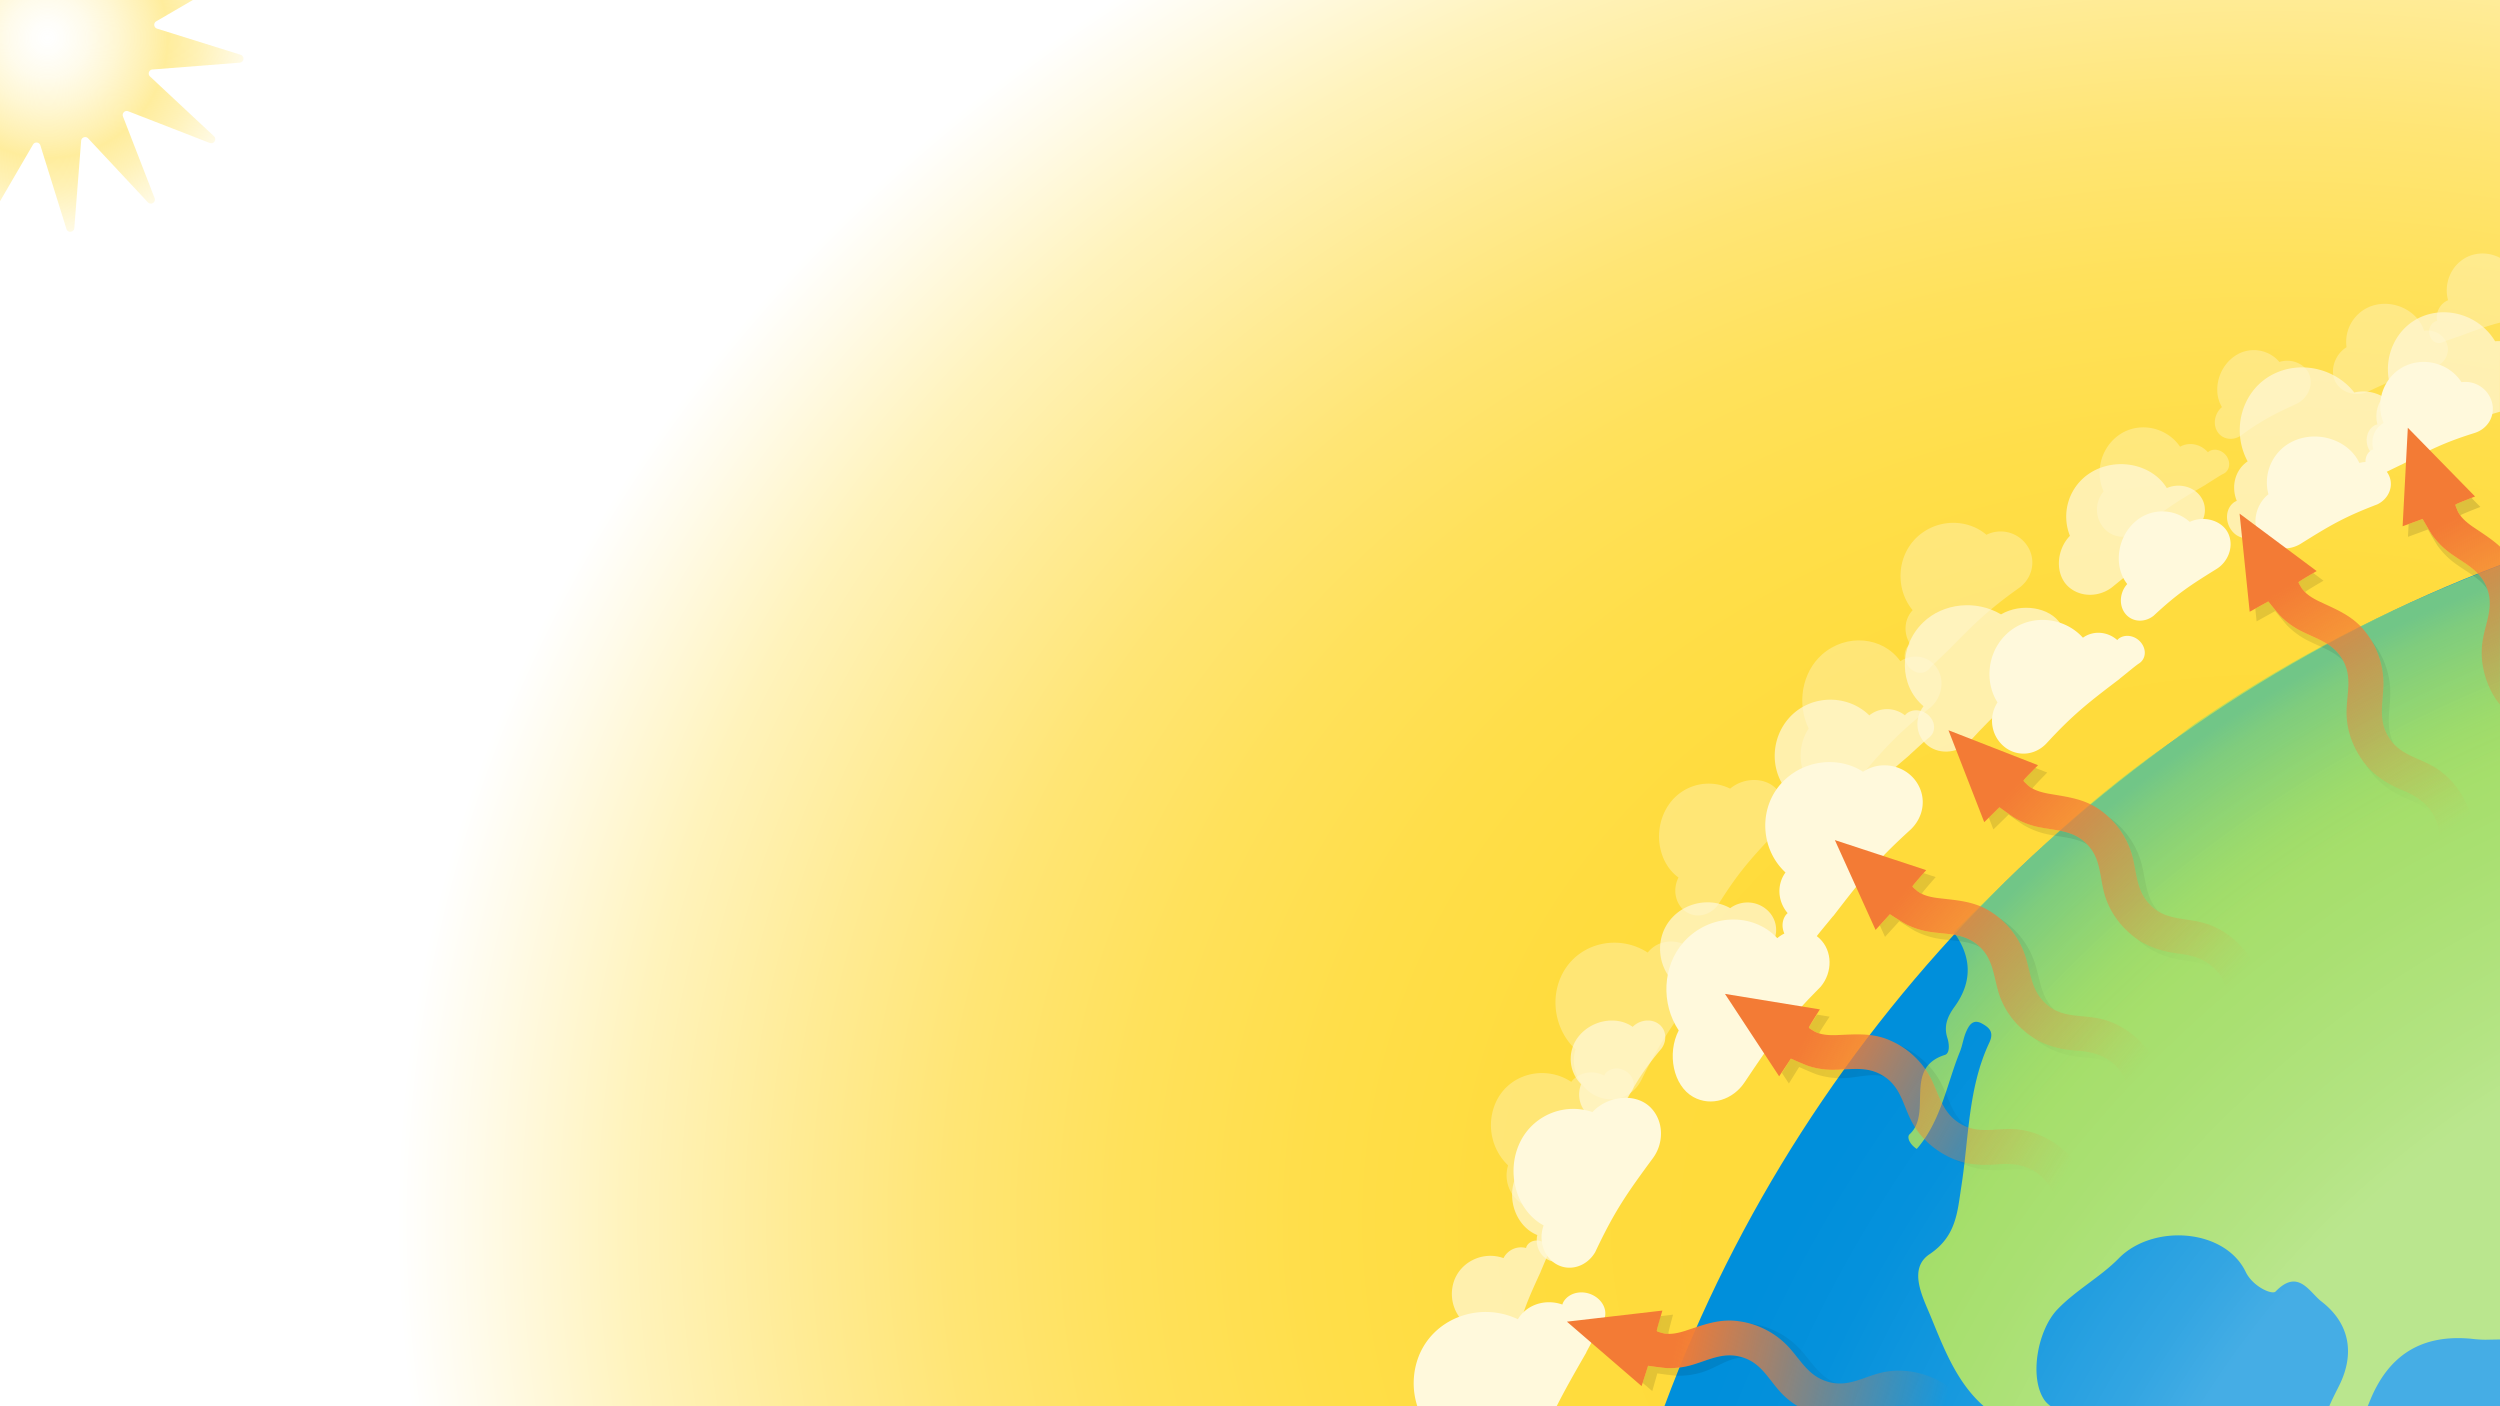 <svg xmlns="http://www.w3.org/2000/svg" xmlns:xlink="http://www.w3.org/1999/xlink" viewBox="0 0 1920 1080"><rect x="0" y="0" width="1920" height="1080" fill="#333333" stroke="none"/><defs><style>.cls-1{fill:url(#radial-gradient);}.cls-2{fill:#008fdb;}.cls-3{fill:url(#radial-gradient-2);}.cls-4{fill:url(#radial-gradient-3);}.cls-5,.cls-6,.cls-7,.cls-8{fill:#fff9dc;}.cls-5{opacity:0.35;}.cls-6{opacity:0.37;}.cls-7{opacity:0.7;}.cls-9{fill:url(#linear-gradient);}.cls-10{fill:url(#linear-gradient-2);}.cls-11{fill:url(#linear-gradient-3);}.cls-12{fill:url(#linear-gradient-4);}.cls-13{fill:url(#linear-gradient-5);}.cls-14{fill:url(#linear-gradient-6);}.cls-15{fill:url(#linear-gradient-7);}.cls-16{fill:url(#linear-gradient-8);}.cls-17{fill:url(#linear-gradient-9);}.cls-18{fill:url(#linear-gradient-10);}.cls-19{fill:url(#linear-gradient-11);}.cls-20{fill:url(#linear-gradient-12);}.cls-21{fill:url(#linear-gradient-13);}.cls-22{fill:url(#linear-gradient-14);}.cls-23{fill:url(#linear-gradient-15);}.cls-24{fill:url(#linear-gradient-16);}.cls-25{fill:url(#linear-gradient-17);}.cls-26{fill:url(#linear-gradient-18);}.cls-27{fill:url(#linear-gradient-19);}.cls-28{fill:url(#linear-gradient-20);}.cls-29{fill:url(#linear-gradient-21);}.cls-30{fill:url(#linear-gradient-22);}.cls-31{fill:url(#linear-gradient-23);}.cls-32{fill:url(#linear-gradient-24);}.cls-33{fill:url(#linear-gradient-25);}.cls-34{fill:url(#linear-gradient-26);}.cls-35{fill:url(#linear-gradient-27);}.cls-36{fill:url(#linear-gradient-28);}.cls-37{fill:url(#linear-gradient-29);}.cls-38{fill:url(#linear-gradient-30);}.cls-39{fill:url(#linear-gradient-31);}.cls-40{fill:url(#radial-gradient-4);}</style><radialGradient id="radial-gradient" cx="176.88" cy="941.3" r="1467.39" gradientTransform="matrix(-1, 0, 0, 0.83, 1920, 156.97)" gradientUnits="userSpaceOnUse"><stop offset="0.29" stop-color="#ffdb3b"/><stop offset="0.4" stop-color="#ffdc3e"/><stop offset="0.5" stop-color="#ffde49"/><stop offset="0.6" stop-color="#ffe15b"/><stop offset="0.69" stop-color="#ffe574"/><stop offset="0.77" stop-color="#ffeb94"/><stop offset="0.86" stop-color="#fff3bc"/><stop offset="0.94" stop-color="#fffbea"/><stop offset="0.98" stop-color="#fff"/></radialGradient><radialGradient id="radial-gradient-2" cx="2300.95" cy="1457.91" r="1081.56" gradientUnits="userSpaceOnUse"><stop offset="0.88" stop-color="#a1dd64"/><stop offset="0.91" stop-color="#a1dd64" stop-opacity="0.97"/><stop offset="0.94" stop-color="#a1dd64" stop-opacity="0.9"/><stop offset="0.98" stop-color="#a1dd64" stop-opacity="0.79"/><stop offset="1" stop-color="#a1dd64" stop-opacity="0.7"/></radialGradient><radialGradient id="radial-gradient-3" cx="2306.95" cy="1463.91" r="1079.91" gradientUnits="userSpaceOnUse"><stop offset="0.67" stop-color="#fff" stop-opacity="0.27"/><stop offset="0.72" stop-color="#fff" stop-opacity="0.2"/><stop offset="0.83" stop-color="#fff" stop-opacity="0.09"/><stop offset="0.92" stop-color="#fff" stop-opacity="0.02"/><stop offset="0.99" stop-color="#fff" stop-opacity="0"/></radialGradient><linearGradient id="linear-gradient" x1="1695.42" y1="849.85" x2="1433.76" y2="643.52" gradientUnits="userSpaceOnUse"><stop offset="0.22" stop-opacity="0"/><stop offset="1" stop-opacity="0.14"/></linearGradient><linearGradient id="linear-gradient-2" x1="1695.73" y1="849.45" x2="1434.07" y2="643.12" xlink:href="#linear-gradient"/><linearGradient id="linear-gradient-3" x1="1675.94" y1="874.55" x2="1414.28" y2="668.22" xlink:href="#linear-gradient"/><linearGradient id="linear-gradient-4" x1="1682.84" y1="865.81" x2="1421.17" y2="659.48" xlink:href="#linear-gradient"/><linearGradient id="linear-gradient-5" x1="1676.79" y1="873.48" x2="1415.12" y2="667.14" xlink:href="#linear-gradient"/><linearGradient id="linear-gradient-6" x1="1672.86" y1="860.05" x2="1422.86" y2="656.72" gradientUnits="userSpaceOnUse"><stop offset="0.15" stop-color="#f37b35" stop-opacity="0"/><stop offset="0.23" stop-color="#f37b35" stop-opacity="0.08"/><stop offset="0.39" stop-color="#f37b35" stop-opacity="0.29"/><stop offset="0.62" stop-color="#f37b35" stop-opacity="0.63"/><stop offset="0.85" stop-color="#f37b35"/></linearGradient><linearGradient id="linear-gradient-7" x1="1716.35" y1="836.61" x2="1454.68" y2="630.27" gradientTransform="translate(102.77 -147.86) rotate(3.11)" xlink:href="#linear-gradient"/><linearGradient id="linear-gradient-8" x1="1716.66" y1="836.21" x2="1454.99" y2="629.88" gradientTransform="translate(102.77 -147.86) rotate(3.11)" xlink:href="#linear-gradient"/><linearGradient id="linear-gradient-9" x1="1696.87" y1="861.31" x2="1435.21" y2="654.97" gradientTransform="translate(102.77 -147.86) rotate(3.11)" xlink:href="#linear-gradient"/><linearGradient id="linear-gradient-10" x1="1703.76" y1="852.57" x2="1442.1" y2="646.23" gradientTransform="translate(102.77 -147.86) rotate(3.11)" xlink:href="#linear-gradient"/><linearGradient id="linear-gradient-11" x1="1697.72" y1="860.23" x2="1436.05" y2="653.9" gradientTransform="translate(102.77 -147.86) rotate(3.11)" xlink:href="#linear-gradient"/><linearGradient id="linear-gradient-12" x1="1693.79" y1="846.81" x2="1443.79" y2="643.47" gradientTransform="translate(102.77 -147.86) rotate(3.11)" xlink:href="#linear-gradient-6"/><linearGradient id="linear-gradient-13" x1="1578.44" y1="1018.19" x2="1316.77" y2="811.86" gradientTransform="matrix(0.99, -0.16, 0.16, 0.99, -78.03, 160.26)" xlink:href="#linear-gradient"/><linearGradient id="linear-gradient-14" x1="1578.48" y1="1018.58" x2="1316.58" y2="812.06" gradientTransform="matrix(0.99, -0.16, 0.16, 0.99, -78.03, 160.26)" xlink:href="#linear-gradient"/><linearGradient id="linear-gradient-15" x1="1557.93" y1="1043.08" x2="1297.12" y2="837.41" gradientTransform="matrix(0.99, -0.16, 0.16, 0.99, -78.03, 160.26)" xlink:href="#linear-gradient"/><linearGradient id="linear-gradient-16" x1="1565.85" y1="1034.15" x2="1304.18" y2="827.82" gradientTransform="matrix(0.99, -0.16, 0.16, 0.99, -78.03, 160.26)" xlink:href="#linear-gradient"/><linearGradient id="linear-gradient-17" x1="1559.8" y1="1041.82" x2="1298.14" y2="835.49" gradientTransform="matrix(0.99, -0.16, 0.16, 0.99, -78.03, 160.26)" xlink:href="#linear-gradient"/><linearGradient id="linear-gradient-18" x1="1555.87" y1="1028.39" x2="1305.87" y2="825.06" gradientTransform="matrix(0.99, -0.16, 0.16, 0.99, -78.03, 160.26)" xlink:href="#linear-gradient-6"/><linearGradient id="linear-gradient-19" x1="1448.2" y1="1208.24" x2="1186.54" y2="1001.9" gradientTransform="translate(-272.61 592.37) rotate(-24.84)" xlink:href="#linear-gradient"/><linearGradient id="linear-gradient-20" x1="1450.53" y1="1210.39" x2="1185.83" y2="1001.67" gradientTransform="translate(-272.61 592.37) rotate(-24.84)" xlink:href="#linear-gradient"/><linearGradient id="linear-gradient-21" x1="1428.53" y1="1234.21" x2="1166.09" y2="1027.26" gradientTransform="translate(-272.61 592.37) rotate(-24.84)" xlink:href="#linear-gradient"/><linearGradient id="linear-gradient-22" x1="1493.31" y1="1082.38" x2="1230.49" y2="1024.68" gradientUnits="userSpaceOnUse"><stop offset="0" stop-color="#f37b35" stop-opacity="0"/><stop offset="0.44" stop-color="#f37b35" stop-opacity="0.55"/><stop offset="0.79" stop-color="#f37b35"/></linearGradient><linearGradient id="linear-gradient-23" x1="1959.31" y1="626.3" x2="1837.52" y2="375.01" gradientTransform="translate(437.21 -802.81) rotate(27.41)" xlink:href="#linear-gradient"/><linearGradient id="linear-gradient-24" x1="1946.42" y1="632.54" x2="1824.63" y2="381.26" gradientTransform="translate(437.21 -802.81) rotate(27.41)" xlink:href="#linear-gradient"/><linearGradient id="linear-gradient-25" x1="1981.33" y1="615.63" x2="1859.53" y2="364.34" gradientUnits="userSpaceOnUse"><stop offset="0.11" stop-color="#f37b35" stop-opacity="0"/><stop offset="0.19" stop-color="#f37b35" stop-opacity="0.08"/><stop offset="0.37" stop-color="#f37b35" stop-opacity="0.29"/><stop offset="0.61" stop-color="#f37b35" stop-opacity="0.63"/><stop offset="0.85" stop-color="#f37b35"/></linearGradient><linearGradient id="linear-gradient-26" x1="1984.42" y1="787.34" x2="1722.75" y2="581.01" gradientTransform="translate(294.16 -696.47) rotate(18.48)" xlink:href="#linear-gradient"/><linearGradient id="linear-gradient-27" x1="1984.73" y1="786.95" x2="1723.06" y2="580.61" gradientTransform="translate(294.16 -696.47) rotate(18.48)" xlink:href="#linear-gradient"/><linearGradient id="linear-gradient-28" x1="1964.94" y1="812.04" x2="1703.27" y2="605.71" gradientTransform="translate(294.16 -696.47) rotate(18.48)" xlink:href="#linear-gradient"/><linearGradient id="linear-gradient-29" x1="1971.83" y1="803.3" x2="1710.17" y2="596.97" gradientTransform="translate(294.16 -696.47) rotate(18.48)" xlink:href="#linear-gradient"/><linearGradient id="linear-gradient-30" x1="1965.79" y1="810.97" x2="1704.12" y2="604.63" gradientTransform="translate(294.16 -696.47) rotate(18.48)" xlink:href="#linear-gradient"/><linearGradient id="linear-gradient-31" x1="1961.86" y1="797.54" x2="1711.86" y2="594.21" gradientTransform="translate(294.16 -696.47) rotate(18.48)" xlink:href="#linear-gradient-6"/><radialGradient id="radial-gradient-4" cx="36.5" cy="29" r="156.53" gradientUnits="userSpaceOnUse"><stop offset="0" stop-color="#ffdb3b" stop-opacity="0"/><stop offset="0.08" stop-color="#ffdb3b" stop-opacity="0.03"/><stop offset="0.2" stop-color="#ffdb3b" stop-opacity="0.1"/><stop offset="0.34" stop-color="#ffdb3b" stop-opacity="0.22"/><stop offset="0.5" stop-color="#ffdb3b" stop-opacity="0.39"/><stop offset="0.59" stop-color="#ffdb3b" stop-opacity="0.5"/><stop offset="0.74" stop-color="#ffdb3b" stop-opacity="0.37"/><stop offset="0.99" stop-color="#ffdb3b" stop-opacity="0.1"/></radialGradient></defs><title>24_background_1</title><g id="Layer_2" data-name="Layer 2"><g id="Layer_1-2" data-name="Layer 1"><rect class="cls-1" width="1920" height="1080"/><path class="cls-2" d="M1920,1080V433.9c-296.2,112.4-531.27,349-641.73,646.1Z"/><path class="cls-3" d="M1570.23,1075.41c-12.11-17.35-5.34-54.08,10-69.93,14.42-14.93,33-24.82,46.91-39,26.17-26.75,81.45-23.13,97.6,10.4,5.35,11.11,20.19,17.83,22.92,15,17.37-18,25.89.46,35.23,7.66,22,17,25.52,40.31,13.79,64.19-2.32,4.72-5.43,10.55-7.83,16.31h29.5c.47-1.07.91-2.13,1.32-3.15,14.17-35.81,39.49-52.18,77.75-48.78a100.14,100.14,0,0,0,11.53.8c3.68-.1,7.4-.13,11.08-.22V434.21c-79.84,30.27-155.93,68.46-227,116.71-10.72,6.75-20.91,15.5-26.2,19.4C1605.5,612.14,1552.93,664,1500.47,715.9c14,19,14.42,38.33.51,57.46-5.35,7.36-8.32,14.71-5.39,23.8,1.48,4.59,2,11.76-1.85,13-32.31,10.17-9.32,44.61-27.2,61-2.18,2-.19,7.47,5.52,11.22,18.72-21.38,22.9-49.41,33.11-74.53,2-4.93,2.66-10.42,4.76-15.3,2.17-5,5.23-10.33,12.2-6.47,5.77,3.19,9.48,6.58,5.63,14.76-16.4,34.86-15.64,73.24-21.44,110.28-3.06,19.54-3.73,38.26-24.43,52.12-16.76,11.22-5.15,33.1.64,47.17,10.33,25.12,20.23,51.36,41,69.55H1575A19.81,19.81,0,0,1,1570.23,1075.41Z"/><path class="cls-4" d="M1920,1080V433.9c-296.2,112.4-531.27,349-641.73,646.1Z"/><g id="Layer_2_copy_2" data-name="Layer 2 copy 2"><path class="cls-5" d="M1459.41,507.74c-13.37-18.76-41.4-21.62-60.14-5-15.47,13.76-19.46,37.94-10.21,56.75-9.49,14-8,35.33,3.88,44.25,10.67,8,25.32,5,34-5.23,21-24.51,31-35.74,56.42-55.8,8.76-8.27,10.45-22.14,3.12-31.24-6.44-8-18-9.64-27-3.7Z"/><path class="cls-5" d="M1861.66,254c-4.7-15.06-23-24.37-39.51-19.25a29.2,29.2,0,0,0-20,31.89c-9.66,6-13.56,19.42-7.61,28.06,5.36,7.78,16,9.87,24.19,6,19.85-9.31,29.26-13.44,51.05-18.84,7.84-2.69,12.19-10.7,9.33-18.23-2.51-6.61-9.94-10.74-17.4-9.54Z"/><path class="cls-5" d="M1706.34,312.46C1699,300.1,1703.6,281.58,1717,273a25.7,25.7,0,0,1,33.57,5c9.85-3.23,21.26,2.06,23.54,11.45,2.06,8.46-2.87,17.21-10.43,20.69-18.18,8.46-26.61,12.63-43.3,24.81-6.51,3.93-14.53,2.2-17.92-4.33-3-5.73-1.32-13.47,4-18Z"/><path class="cls-5" d="M1466.64,513c-4.74-4.89-5.18-12.64-.94-17.21a8.08,8.08,0,0,1,1.35-1.09c-5.4-8.23-4.68-19.08,1.87-26.06l-.06-.07c-14.43-17.5-11.87-45,6.85-58.94,15.46-11.52,36.49-10.36,49.87,1.08a24.52,24.52,0,0,1,32.91,11.17c5.12,10.65,1.63,23-8.18,29.89-23.57,16.8-34,27.18-54.7,48.3-.17.14-.34.25-.51.39-5.36,5.25-11.17,10.54-13,12.77C1478.24,518,1471.38,517.92,1466.64,513Z"/><path class="cls-5" d="M1710.48,351.07c-2.93-5-9.07-7.13-13.65-4.62a6.73,6.73,0,0,0-1.17.88c-5.47-6.33-14.36-8.16-21.38-4.25l0-.06c-11-15.93-33.68-19.93-48.92-7.43a35.62,35.62,0,0,0-9.81,41.82,21.7,21.7,0,0,0,1.94,29.93c7.47,6.64,18.14,6.47,25.81-.16,18.57-15.91,29.18-22.33,50.6-34.85.15-.11.28-.23.42-.34,5.37-3.3,10.88-7,13.06-8C1712,361.85,1713.4,356.11,1710.48,351.07Z"/><path class="cls-6" d="M1920,198.07a28.2,28.2,0,0,0-19-2.83c-15.76,3.24-25.1,19.89-20.89,35.29l0,.06c-6.1,2.46-9.6,9.12-8.5,15.95a5.44,5.44,0,0,0-1.16.29c-4,1.63-5.86,6.67-4.24,11.18s6,6.59,9.72,4.76c1.78-.87,6.94-2.48,11.81-4.2l.43-.09c12.94-4.9,21.49-8.06,31.83-10.72Z"/><path class="cls-5" d="M1289,673.87c-16.27-11.88-20-38.15-7-56.42a37.13,37.13,0,0,1,46.75-11.76c11.22-9.46,29-8.84,37,2,7.2,9.74,5.38,23.65-2.7,32.19-19.39,20.67-28.25,30.58-43.72,55.23-6.46,8.56-17.93,10.68-25.86,4.12-7-5.76-8.9-16.59-4.39-25.29Z"/><path class="cls-5" d="M1315.15,722.78c-6.36-4.86-15.19-4.3-19.6,1.28a9.11,9.11,0,0,0-1,1.73c-10.25-5.17-22.38-2.82-29.1,5.8l-.09-.06c-22.32-14.44-52.91-7.64-65.36,16.18-10.28,19.67-5.24,44.11,10,58.16-4.77,15.5,4.08,31.93,18.44,36.93,12.93,4.51,26.22-1.28,32.31-13.71,14.8-29.88,24.68-43.57,44.87-70.66.13-.21.23-.44.35-.65,5-7,9.93-14.52,12.12-17C1322.77,735.67,1321.51,727.64,1315.15,722.78Z"/><path class="cls-5" d="M1249.87,823.5c-5.5-4.25-13.16-3.82-17,1a7.91,7.91,0,0,0-.87,1.5c-8.87-4.54-19.4-2.58-25.29,4.86l-.08-.05c-19.28-12.66-45.87-6.93-56.81,13.67a42.77,42.77,0,0,0,8.39,50.52A26.15,26.15,0,0,0,1174,927.16c11.19,4,22.76-1,28.11-11.71,13-25.85,21.66-37.67,39.34-61.06.11-.18.2-.38.31-.56,4.36-6,8.7-12.54,10.62-14.65C1256.41,834.73,1255.36,827.76,1249.87,823.5Z"/></g><g id="Layer_2_copy" data-name="Layer 2 copy"><path class="cls-7" d="M1477.18,542.3c-18.54-15.62-19.32-45.51-.45-64.06,15.58-15.31,41.15-17.66,60.06-6.41,15.4-9,37.52-5.69,45.9,7.55,7.55,11.92,3.21,27.2-8.13,35.58-27.25,20.31-39.77,30.1-62.7,55.41-9.33,8.63-23.94,9.35-32.86.87-7.83-7.43-8.65-19.81-1.73-28.88Z"/><path class="cls-7" d="M1180.6,948.5c-15.36-6.15-23.64-26.23-17-43.33a30.56,30.56,0,0,1,34.88-18.73c7-9.76,21.35-12.85,29.9-5.88,7.7,6.28,9.06,17.67,4.34,26.07-11.28,20.3-16.34,29.93-23.69,52.59-3.42,8.09-12.13,12.07-19.77,8.47-6.7-3.17-10.43-11.36-8.6-19.17Z"/><path class="cls-7" d="M1253.84,788.58c-12.32-8.77-32-5.29-42.07,8.17a27.55,27.55,0,0,0,2.54,35.93c-4.15,10.18.48,22.67,10.1,25.82,8.67,2.84,18.2-1.71,22.43-9.44,10.26-18.59,15.28-27.19,29.31-43.92,4.62-6.59,3.44-15.22-3.11-19.31-5.75-3.59-14-2.44-19.14,2.79Z"/><path class="cls-7" d="M1482.13,550.36c-4.74-5.39-12.79-6.46-17.89-2.33a8.56,8.56,0,0,0-1.25,1.35,22,22,0,0,0-27.36,0l-.07-.07c-17.14-16.63-46-16.06-62.09,2.68-13.25,15.47-13.69,37.83-2.79,52.88a26.2,26.2,0,0,0,9.07,35.71c10.71,6.25,23.85,3.5,31.85-6.34,19.39-23.65,31.06-33.93,54.74-54.17.16-.16.29-.34.45-.51,5.9-5.27,11.89-11,14.36-12.77C1486.37,563,1486.87,555.76,1482.13,550.36Z"/><path class="cls-7" d="M1293.84,796c-5-3.49-6.74-10.15-3.75-14.81a7.14,7.14,0,0,1,1-1.17c-6.18-6.28-7.39-15.84-2.76-23l-.06-.05c-15.77-12.88-18.16-37.21-3.91-52.38,11.77-12.53,30.63-14.92,44.44-7.14a22.5,22.5,0,0,1,31.1,4.38c6.35,8.43,5.33,19.71-2.2,27.32-18.07,18.43-25.61,29.16-40.37,50.87-.12.15-.26.28-.39.42-3.87,5.43-8.13,11-9.37,13.21C1305,798.37,1298.87,799.45,1293.84,796Z"/><path class="cls-7" d="M1184.4,953.62c-4.59-2.07-10-.45-12,3.62a5.85,5.85,0,0,0-.39,1.21,15.16,15.16,0,0,0-17.32,7.76l-.06,0c-15.75-5.65-33.87,2.94-38.49,19.38a30.36,30.36,0,0,0,13.82,34.28,18.51,18.51,0,0,0,16.27,20c8.62.91,16.12-4.57,18.28-13.09,5.3-20.5,9.65-30.34,18.66-49.89.05-.15.08-.3.13-.45,2.18-5,4.28-10.36,5.32-12.17C1190.82,960.44,1189,955.69,1184.4,953.62Z"/><path class="cls-7" d="M1664.06,374.77c-11.12-18.15-38.27-24.15-58.36-11.84a39.76,39.76,0,0,0-16,48.59c-10.77,11.15-11.51,30.05-.84,39.36,9.61,8.38,24.27,7.53,33.83-.36,23.11-18.93,34.16-27.54,61.11-42,9.45-6.18,12.56-18.15,6.33-27.06-5.46-7.81-16.62-10.71-26.06-6.61Z"/><path class="cls-7" d="M1713.08,406.26c-4.57-7.12-3.3-16.42,2.88-20.65a9.51,9.51,0,0,1,1.89-.92c-4.59-11.26-1.19-23.92,8.34-30.36l-.05-.1c-13.32-24.75-3.82-56.62,22-67.95,21.35-9.36,46.47-2.13,59.94,15.15,16.56-3.85,33,6.8,37.12,22.39,3.69,14-3.4,27.66-16.85,33.14-32.37,13.35-47.44,22.75-77.31,42-.23.12-.47.21-.71.32-7.7,4.73-15.95,9.39-18.67,11.52C1725.93,415.33,1717.65,413.37,1713.08,406.26Z"/><path class="cls-7" d="M1920,262a27.35,27.35,0,0,0-3.77.1c-10-17-31.59-26.39-51.75-20.53-24.41,7.1-36.62,34.45-27.61,58.1l0,.1c-9.26,4.64-13.78,15.55-11,26.14a8.56,8.56,0,0,0-1.79.6c-6,3.06-8.24,11.22-5,18.11s10.42,9.6,16.09,6.25c2.68-1.59,10.59-4.78,18-8.11.22-.07.45-.12.67-.2,26.33-12.49,40.75-19.11,66.1-26.34Z"/></g><g id="Layer_2-2" data-name="Layer 2"><path class="cls-8" d="M1364.87,720.42c-18.59-19.9-52.18-19-71.9,3.19-16.28,18.37-17.44,47.19-3.72,67.76-9.16,17.8-4.22,42.43,11.12,51.06,13.81,7.78,30.7,2,39.45-11.18,21.21-31.74,31.48-46.36,58.55-73.55,9.15-11,9.1-27.41-.92-36.92-8.79-8.35-22.73-8.56-32.51-.28Z"/><path class="cls-8" d="M1811.95,355.53c-7.92-17.17-31.33-25.44-50.45-16.86a34.93,34.93,0,0,0-19.34,40.91c-10.73,8.6-13.41,25.12-5,34.48,7.62,8.43,20.7,9.3,30,3.42,22.51-14.07,33.21-20.41,58.64-30.13,9-4.38,13.07-14.56,8.5-23.06-4-7.47-13.58-11.24-22.39-8.69Z"/><path class="cls-8" d="M1633.7,448.52c-10.74-13.55-7.92-36.24,6.86-48.5a31.49,31.49,0,0,1,41.16.79c11.37-5.33,25.9-.79,30.06,10,3.75,9.73-.88,20.88-9.46,26.15-20.62,12.81-30.14,19-48.42,36-7.25,5.66-17.17,4.82-22.23-2.42-4.44-6.36-3.61-15.8,2.06-22Z"/><path class="cls-8" d="M1375.18,723.09c-6.44-5.09-8.13-14.22-3.71-20.29a9.78,9.78,0,0,1,1.46-1.51c-7.73-9-8.49-21.95-1.66-31.23l-.08-.07c-20-18.59-21-51.62-.59-71,16.89-16,42.38-17.84,60.2-6.29,14.15-9.25,32.68-4.91,41.3,8.26,7.76,11.86,5.4,27-5.37,36.73-25.86,23.53-36.91,37.45-58.62,65.66-.18.19-.38.35-.56.54-5.67,7-11.87,14.22-13.73,17.14C1389.89,727.19,1381.62,728.18,1375.18,723.09Z"/><path class="cls-8" d="M1644.48,493.75c-4.28-5.54-12-7.09-17.13-3.41a8.16,8.16,0,0,0-1.28,1.23c-7.54-6.69-18.51-7.5-26.38-1.8l-.06-.07c-15.63-17.24-43.54-18.54-60-1.38-13.61,14.17-15.24,35.84-5.54,51.15a25.72,25.72,0,0,0,6.83,35.25c10,6.75,22.81,4.93,31.06-4.11,20-21.71,31.78-30.94,55.7-49.07.16-.15.3-.31.46-.47,6-4.74,12.06-9.92,14.53-11.47C1647.88,506.31,1648.75,499.28,1644.48,493.75Z"/><path class="cls-8" d="M1818,359.57c-2.63-5.11-1.1-11.38,3.42-13.92a6.69,6.69,0,0,1,1.36-.52c-2.35-7.94.87-16.38,7.84-20.23l0-.07c-7.38-17.64,1.37-38.83,19.86-45.08,15.27-5.16,31.95,1.21,39.95,13.77a21.16,21.16,0,0,1,23.82,17.39c1.54,9.79-4.27,18.67-13.86,21.64-23.09,7.25-34.06,12.8-55.86,24.23-.17.07-.34.11-.51.18-5.6,2.78-11.57,5.49-13.58,6.79C1826.18,366.5,1820.65,364.69,1818,359.57Z"/><path class="cls-8" d="M1185.42,941.07c-21.37-11.63-29.81-42.26-16.95-65.93A45.44,45.44,0,0,1,1223,854.07c12.09-12.94,33.63-14.9,44.88-3.27,10.13,10.47,10,27.26,1.57,38.64-20.25,27.5-29.43,40.61-44.35,72.22-6.5,11.15-20,15.4-30.51,8.82-9.24-5.78-13.2-18.34-9.07-29.36Z"/><path class="cls-8" d="M1224.24,995.17c-8.39-4.8-18.93-2.8-23.41,4.5a10.87,10.87,0,0,0-.94,2.21c-13.12-4.58-27.37,0-34.17,11.3l-.12-.06c-29-13.76-64.85-1-76.27,29.15a57.3,57.3,0,0,0-.82,37.72h107c6.25-12.41,13.34-24.89,22.62-41,.12-.27.21-.55.32-.83,4.95-9.06,9.78-18.75,12.05-22C1235.35,1009.31,1232.63,1000,1224.24,995.17Z"/></g><path class="cls-9" d="M1556.06,736.33c4,13.94,4.7,26.28,16.75,35.95a31.58,31.58,0,0,0,5,3.28c-9.82-9.34-10.7-20.92-14.4-33.89a63.81,63.81,0,0,0-26.28-35.5c-.52-.35-1-.67-1.57-1A62.91,62.91,0,0,1,1556.06,736.33Z"/><path class="cls-10" d="M1477.27,670.54c-3,3.49-8.52,9.81-8.48,10.19.06.63,1.21,1.45,3,3a18.71,18.71,0,0,0,4.74,3,1.33,1.33,0,0,1-.37-.67c-.05-.53,10.47-12.46,10.47-12.46Z"/><path class="cls-11" d="M1520.14,726.88c-11-10.11-23.47-9.08-37.32-11.1a60.66,60.66,0,0,1-18.73-5.82c-2.87-1.45-12.65-7.83-12.65-7.83l-7.75,8.47,4,8.93,11-12.06s9.78,6.37,12.66,7.83a60.66,60.66,0,0,0,18.73,5.82c11.06,1.61,21.22,1.29,30.48,6.24Z"/><path class="cls-12" d="M1675.83,860.34a39.36,39.36,0,0,1-5.77-13.18c-3.36-13.45-5.52-25.81-14.57-36.9a68.51,68.51,0,0,0-16.64-14.74,69.75,69.75,0,0,1,9.3,9.41c9.05,11.09,11.21,23.45,14.57,36.9a39.36,39.36,0,0,0,5.77,13.18c1.08,1.53,5,4.73,5.36,6.36a227.87,227.87,0,0,0-17,18.7c2.43,3.27,5,5.92,6.88,5.95,2.7-3.87,14.37-16.57,17.46-19.31C1680.85,865.07,1676.91,861.87,1675.83,860.34Z"/><path class="cls-13" d="M1595.68,807c-12-.81-23.14-3.27-33.24-9.52,1.17,1,2.36,1.92,3.6,2.83,11.08,8.13,23.46,11.12,37,12,7.7.52,14.85,2.11,21.05,5.49C1616.51,810.68,1606.65,807.76,1595.68,807Z"/><path class="cls-14" d="M1468.79,680.73c.06.63,1.21,1.45,3,3,4.45,4,11.43,5.38,17.14,6.06,14.84,1.76,28,2.38,40.89,11a63.81,63.81,0,0,1,26.28,35.5c4,13.94,4.7,26.28,16.75,35.95,11.56,9.28,24.93,7.16,38.59,9.84,14.52,2.85,27.45,11.41,36.75,22.81,9.05,11.09,11.21,23.45,14.57,36.9a39.36,39.36,0,0,0,5.77,13.18c1.08,1.53,5,4.73,5.36,6.36-3.08,2.74-14.75,15.44-17.46,19.31-4.36-.06-12.14-13.91-14-17.41-6.36-12.07-5.3-27-12.62-38.48-7.9-12.36-20.12-16.82-34.1-17.76-13.52-.91-25.9-3.89-37-12-11.28-8.28-19.74-19.34-23.82-32.8-3.92-12.94-4.12-25.58-14.75-35.32-11-10.11-23.47-9.08-37.32-11.1a60.66,60.66,0,0,1-18.73-5.82c-2.87-1.45-12.65-7.83-12.65-7.83l-11,12.06-31.27-69,70.14,23.08S1468.74,680.2,1468.79,680.73Z"/><path class="cls-15" d="M1638.21,659.7c3.21,14.14,3.27,26.5,14.78,36.81a31.58,31.58,0,0,0,4.8,3.54c-9.29-9.86-9.55-21.47-12.54-34.63a63.81,63.81,0,0,0-24.32-36.87c-.5-.38-1-.72-1.51-1.08A62.91,62.91,0,0,1,1638.21,659.7Z"/><path class="cls-16" d="M1563.11,589.74c-3.23,3.32-9,9.33-9,9.72,0,.63,1.13,1.51,2.8,3.16a18.71,18.71,0,0,0,4.57,3.25,1.33,1.33,0,0,1-.34-.68c0-.53,11.13-11.87,11.13-11.87Z"/><path class="cls-17" d="M1602.86,648.32c-10.47-10.69-22.95-10.34-36.67-13.11a60.66,60.66,0,0,1-18.39-6.82c-2.79-1.6-12.21-8.5-12.21-8.5l-8.2,8,3.55,9.13,11.68-11.45s9.42,6.9,12.21,8.5a60.66,60.66,0,0,0,18.39,6.82c11,2.21,21.12,2.44,30.1,7.88Z"/><path class="cls-18" d="M1751.08,790a39.36,39.36,0,0,1-5-13.48c-2.63-13.62-4.11-26.07-12.54-37.64a68.51,68.51,0,0,0-15.81-15.62,69.75,69.75,0,0,1,8.78,9.9c8.44,11.57,9.92,24,12.55,37.64a39.36,39.36,0,0,0,5,13.48c1,1.59,4.76,5,5,6.64a227.86,227.86,0,0,0-18,17.75c2.25,3.4,4.65,6.18,6.55,6.31,2.91-3.72,15.25-15.77,18.48-18.34C1755.84,795,1752.08,791.61,1751.08,790Z"/><path class="cls-19" d="M1673.94,732.44c-12-1.46-22.92-4.52-32.68-11.3,1.11,1,2.25,2,3.44,3,10.63,8.72,22.82,12.37,36.27,14,7.66.93,14.71,2.91,20.72,6.62C1694.54,737.22,1684.85,733.77,1673.94,732.44Z"/><path class="cls-20" d="M1554.09,599.45c0,.63,1.13,1.51,2.8,3.16,4.23,4.19,11.12,6,16.78,7,14.72,2.56,27.85,3.9,40.23,13.23a63.81,63.81,0,0,1,24.32,36.87c3.21,14.14,3.27,26.5,14.78,36.81,11,9.89,24.51,8.5,38,11.91,14.35,3.63,26.79,12.88,35.46,24.77,8.44,11.57,9.92,24,12.55,37.64a39.36,39.36,0,0,0,5,13.48c1,1.59,4.76,5,5,6.64-3.23,2.57-15.57,14.61-18.48,18.34-4.35-.3-11.37-14.54-13-18.14-5.69-12.4-3.83-27.29-10.51-39.11-7.22-12.77-19.17-17.88-33.09-19.58-13.45-1.64-25.65-5.29-36.27-14-10.82-8.88-18.67-20.39-22-34-3.21-13.13-2.72-25.77-12.81-36.07-10.47-10.69-22.95-10.34-36.67-13.11a60.66,60.66,0,0,1-18.39-6.82c-2.79-1.6-12.21-8.5-12.21-8.5l-11.68,11.45-27.48-70.6,68.79,26.85S1554.06,598.92,1554.09,599.45Z"/><path class="cls-21" d="M1484.07,830.49c6.09,13.16,8.72,25.23,22.13,32.91a31.58,31.58,0,0,0,5.43,2.46c-11.15-7.7-13.82-19-19.49-31.25a63.81,63.81,0,0,0-31.48-31c-.57-.27-1.14-.5-1.7-.74A62.91,62.91,0,0,1,1484.07,830.49Z"/><path class="cls-22" d="M1395.47,779.21c-2.47,3.92-6.33,9.55-6.24,9.92.16.61,1.42,1.24,3.39,2.51a18.71,18.71,0,0,0,5.15,2.22,1.33,1.33,0,0,1-.47-.6c-.14-.52,7.85-12.47,7.85-12.47Z"/><path class="cls-23" d="M1447.12,826.73c-12.47-8.27-24.6-5.33-38.6-5.17a60.66,60.66,0,0,1-19.41-2.84c-3.06-1-13.72-5.77-13.72-5.77l-6.91,11,5.38,8.19,7.87-12.69s10.66,4.78,13.72,5.77a60.66,60.66,0,0,0,19.41,2.84c11.17-.13,22.89-4.43,32.81-1Z"/><path class="cls-24" d="M1621.65,934.4a39.36,39.36,0,0,1-7.75-12.13c-5.41-12.77-9.46-24.64-20.12-34.19a68.51,68.51,0,0,0-18.72-12A69.75,69.75,0,0,1,1585.7,884c10.66,9.55,14.71,21.42,20.12,34.19a39.36,39.36,0,0,0,7.75,12.13c1.31,1.34,5.7,3.89,6.28,5.45a227.86,227.86,0,0,0-13.9,21.11c2.91,2.85,5.84,5.08,7.72,4.81,2.07-4.25,11.63-18.6,14.25-21.79C1627.34,938.29,1623,935.74,1621.65,934.4Z"/><path class="cls-25" d="M1534.19,894.18c-12,1.07-23.36.36-34.32-4.24,1.3.78,2.63,1.53,4,2.23,12.21,6.31,24.9,7.34,38.4,6.14,7.68-.68,15-.22,21.65,2.15C1555.33,894.55,1545.14,893.2,1534.19,894.18Z"/><path class="cls-26" d="M1389.23,789.12c.16.61,1.42,1.24,3.39,2.51,5,3.22,12.13,3.54,17.87,3.32,14.93-.57,28.05-2,42.1,4.55a63.81,63.81,0,0,1,31.48,31c6.09,13.16,8.72,25.23,22.13,32.91,12.86,7.37,25.74,3.2,39.65,3.72,14.79.56,28.88,7,39.85,16.83,10.66,9.55,14.71,21.42,20.12,34.19a39.36,39.36,0,0,0,7.75,12.13c1.31,1.34,5.7,3.89,6.28,5.45-2.62,3.18-12.18,17.54-14.25,21.79-4.31.62-14.16-11.85-16.52-15-8.16-10.94-9.44-25.89-18.44-36.06-9.73-11-22.48-13.49-36.45-12.25-13.5,1.2-26.19.17-38.4-6.14-12.43-6.42-22.51-16-28.62-28.7-5.88-12.17-8-24.63-20.05-32.6-12.47-8.27-24.6-5.33-38.6-5.17a60.66,60.66,0,0,1-19.41-2.84c-3.06-1-13.72-5.77-13.72-5.77l-9,13.63-41.61-63.31,72.88,11.91S1389.09,788.61,1389.23,789.12Z"/><path class="cls-27" d="M1375,1036c9.47,11,15.3,21.87,30.3,25.59a31.58,31.58,0,0,0,5.9.88c-12.83-4.35-18.5-14.49-27.31-24.71a63.81,63.81,0,0,0-38.77-21.18c-.62-.1-1.23-.17-1.84-.24A62.91,62.91,0,0,1,1375,1036Z"/><path class="cls-28" d="M1275.16,1010.78c-1.3,4.44-2.89,11.1-2.69,11.44.32.55,1.71.8,3.95,1.48a18.71,18.71,0,0,0,5.56.73,1.33,1.33,0,0,1-.62-.45c-.27-.46,3.55-14.33,3.55-14.33Z"/><path class="cls-29" d="M1338.45,1042.52c-14.26-4.54-25.12,1.62-38.53,5.6a60.66,60.66,0,0,1-19.44,2.59c-3.21-.11-14.77-1.79-14.77-1.79l-4.2,13.07,7.42,6.4,3.88-13.65s11.56,1.67,14.77,1.79a60.66,60.66,0,0,0,19.44-2.59c10.71-3.18,21.59-11.81,32.08-11.21Z"/><path class="cls-30" d="M1487.4,1059.57c-13.23-6.44-28.56-8.78-42.93-5.26-13.52,3.31-24.76,10.85-39.15,7.29-15-3.71-20.84-14.6-30.3-25.59a63.81,63.81,0,0,0-38.77-21.18c-15.31-2.45-27.53,2.52-41.74,7.16-5.46,1.78-12.4,3.42-18.1,1.7-2.24-.68-3.63-.93-3.95-1.48s4.27-15.7,4.27-15.7l-73.35,8.52,57.36,49.48,5-15.59s11.56,1.67,14.77,1.79a60.66,60.66,0,0,0,19.44-2.59c13.42-4,24.28-10.14,38.53-5.6,13.74,4.37,19.23,15.76,28.22,25.86a60.18,60.18,0,0,0,14.05,11.62h73a39,39,0,0,1,11.46,0h45.36C1504,1071.85,1497.48,1064.47,1487.4,1059.57Z"/><path class="cls-31" d="M1898.07,382.35c-4.31,1.69-12.08,4.78-12.22,5.14-.23.59.41,1.84,1.25,4a18.71,18.71,0,0,0,2.83,4.84,1.33,1.33,0,0,1,0-.76c.2-.5,15-6.24,15-6.24Z"/><path class="cls-32" d="M1910.19,452.1c-5.14-14.05-16.66-18.87-28-27a60.66,60.66,0,0,1-13.95-13.79c-1.88-2.61-7.63-12.77-7.63-12.77l-10.78,3.95-.52,9.79,15.36-5.62s5.75,10.16,7.63,12.77a60.66,60.66,0,0,0,13.95,13.79c9.07,6.52,18.24,10.91,24.19,19.57C1910.33,452.53,1910.26,452.32,1910.19,452.1Z"/><path class="cls-33" d="M1920,419.81c-6.06-5.61-13.1-10-20.48-15-4.76-3.23-10.3-7.71-12.42-13.27-.84-2.19-1.48-3.44-1.25-4s15-6.24,15-6.24l-51.64-52.78-4,75.65,15.36-5.62s5.75,10.16,7.63,12.77a60.66,60.66,0,0,0,13.95,13.79c11.37,8.17,22.88,13,28,27,4.95,13.54-.69,24.86-3.17,38.14-2.58,13.82-.17,27.54,6,40.08a56.55,56.55,0,0,0,6.95,10.76Z"/><path class="cls-34" d="M1830.46,527.47c-.65,14.48-3.87,26.41,4.49,39.41a31.58,31.58,0,0,0,3.69,4.69c-6.35-12-3.52-23.23-2.92-36.71a63.81,63.81,0,0,0-13.67-42c-.38-.5-.78-1-1.17-1.44A62.91,62.91,0,0,1,1830.46,527.47Z"/><path class="cls-35" d="M1776.59,440.1c-4,2.34-11.19,6.6-11.28,7-.14.62.69,1.76,1.86,3.79a18.71,18.71,0,0,0,3.55,4.35,1.33,1.33,0,0,1-.14-.75c.12-.52,13.88-8.5,13.88-8.5Z"/><path class="cls-36" d="M1799.39,507.13c-7.26-13.08-19.38-16.06-31.88-22.36a60.66,60.66,0,0,1-15.92-11.45c-2.26-2.29-9.52-11.43-9.52-11.43l-10,5.58,1,9.75,14.3-7.94s7.26,9.15,9.52,11.43a60.66,60.66,0,0,0,15.92,11.45c10,5,19.72,7.95,26.93,15.58Z"/><path class="cls-37" d="M1904.74,683.05a39.36,39.36,0,0,1-1.3-14.33c1.08-13.82,2.95-26.23-2.12-39.62a68.51,68.51,0,0,0-11.1-19.26,69.75,69.75,0,0,1,5.84,11.87c5.07,13.39,3.2,25.79,2.12,39.62a39.36,39.36,0,0,0,1.3,14.33c.54,1.79,3.27,6.08,3.06,7.73a227.87,227.87,0,0,0-22.06,12.34c1.27,3.87,2.85,7.2,4.64,7.82,3.79-2.82,18.89-11.16,22.68-12.78C1908,689.13,1905.28,684.85,1904.74,683.05Z"/><path class="cls-38" d="M1845.63,607.08c-11.14-4.58-20.91-10.43-28.51-19.56.8,1.29,1.63,2.57,2.52,3.82,7.93,11.22,18.73,18,31.26,23.13,7.14,2.93,13.42,6.71,18.23,11.88C1864.22,617.15,1855.79,611.26,1845.63,607.08Z"/><path class="cls-39" d="M1765.32,447.08c-.14.62.69,1.76,1.86,3.79,3,5.16,9.13,8.73,14.33,11.18,13.52,6.37,25.82,11.14,35.28,23.43a63.81,63.81,0,0,1,13.67,42c-.65,14.48-3.87,26.41,4.49,39.41,8,12.46,21.38,14.69,33.48,21.56,12.87,7.3,22.41,19.52,27.62,33.28,5.07,13.39,3.2,25.79,2.12,39.62a39.36,39.36,0,0,0,1.3,14.33c.54,1.79,3.27,6.08,3.06,7.73-3.79,1.62-18.88,10-22.68,12.78-4.11-1.44-7.11-17-7.75-20.95-2.2-13.47,3.54-27.33.23-40.5-3.58-14.23-13.75-22.33-26.71-27.65-12.53-5.15-23.33-11.9-31.26-23.13-8.08-11.43-12.59-24.61-12.19-38.66.39-13.51,4.2-25.57-2.79-38.17-7.26-13.08-19.38-16.06-31.88-22.36a60.66,60.66,0,0,1-15.92-11.45c-2.26-2.29-9.52-11.43-9.52-11.43l-14.3,7.94L1720,394.46l59.21,44.12S1765.43,446.56,1765.32,447.08Z"/><path class="cls-40" d="M120,16.36,148.11,0H0V154.57L25.36,111a3.1,3.1,0,0,1,5.65.64l20,64.18a3.1,3.1,0,0,0,6.06-.68l5.25-67a3.1,3.1,0,0,1,5.36-1.88l45.9,49.13a3.1,3.1,0,0,0,5.16-3.24L94.43,89.44a3.1,3.1,0,0,1,4-4l62.67,24.35a3.1,3.1,0,0,0,3.24-5.16l-49.13-45.9a3.1,3.1,0,0,1,1.88-5.36l67-5.25a3.1,3.1,0,0,0,.68-6.06L120.64,22A3.1,3.1,0,0,1,120,16.36Z"/></g></g></svg>